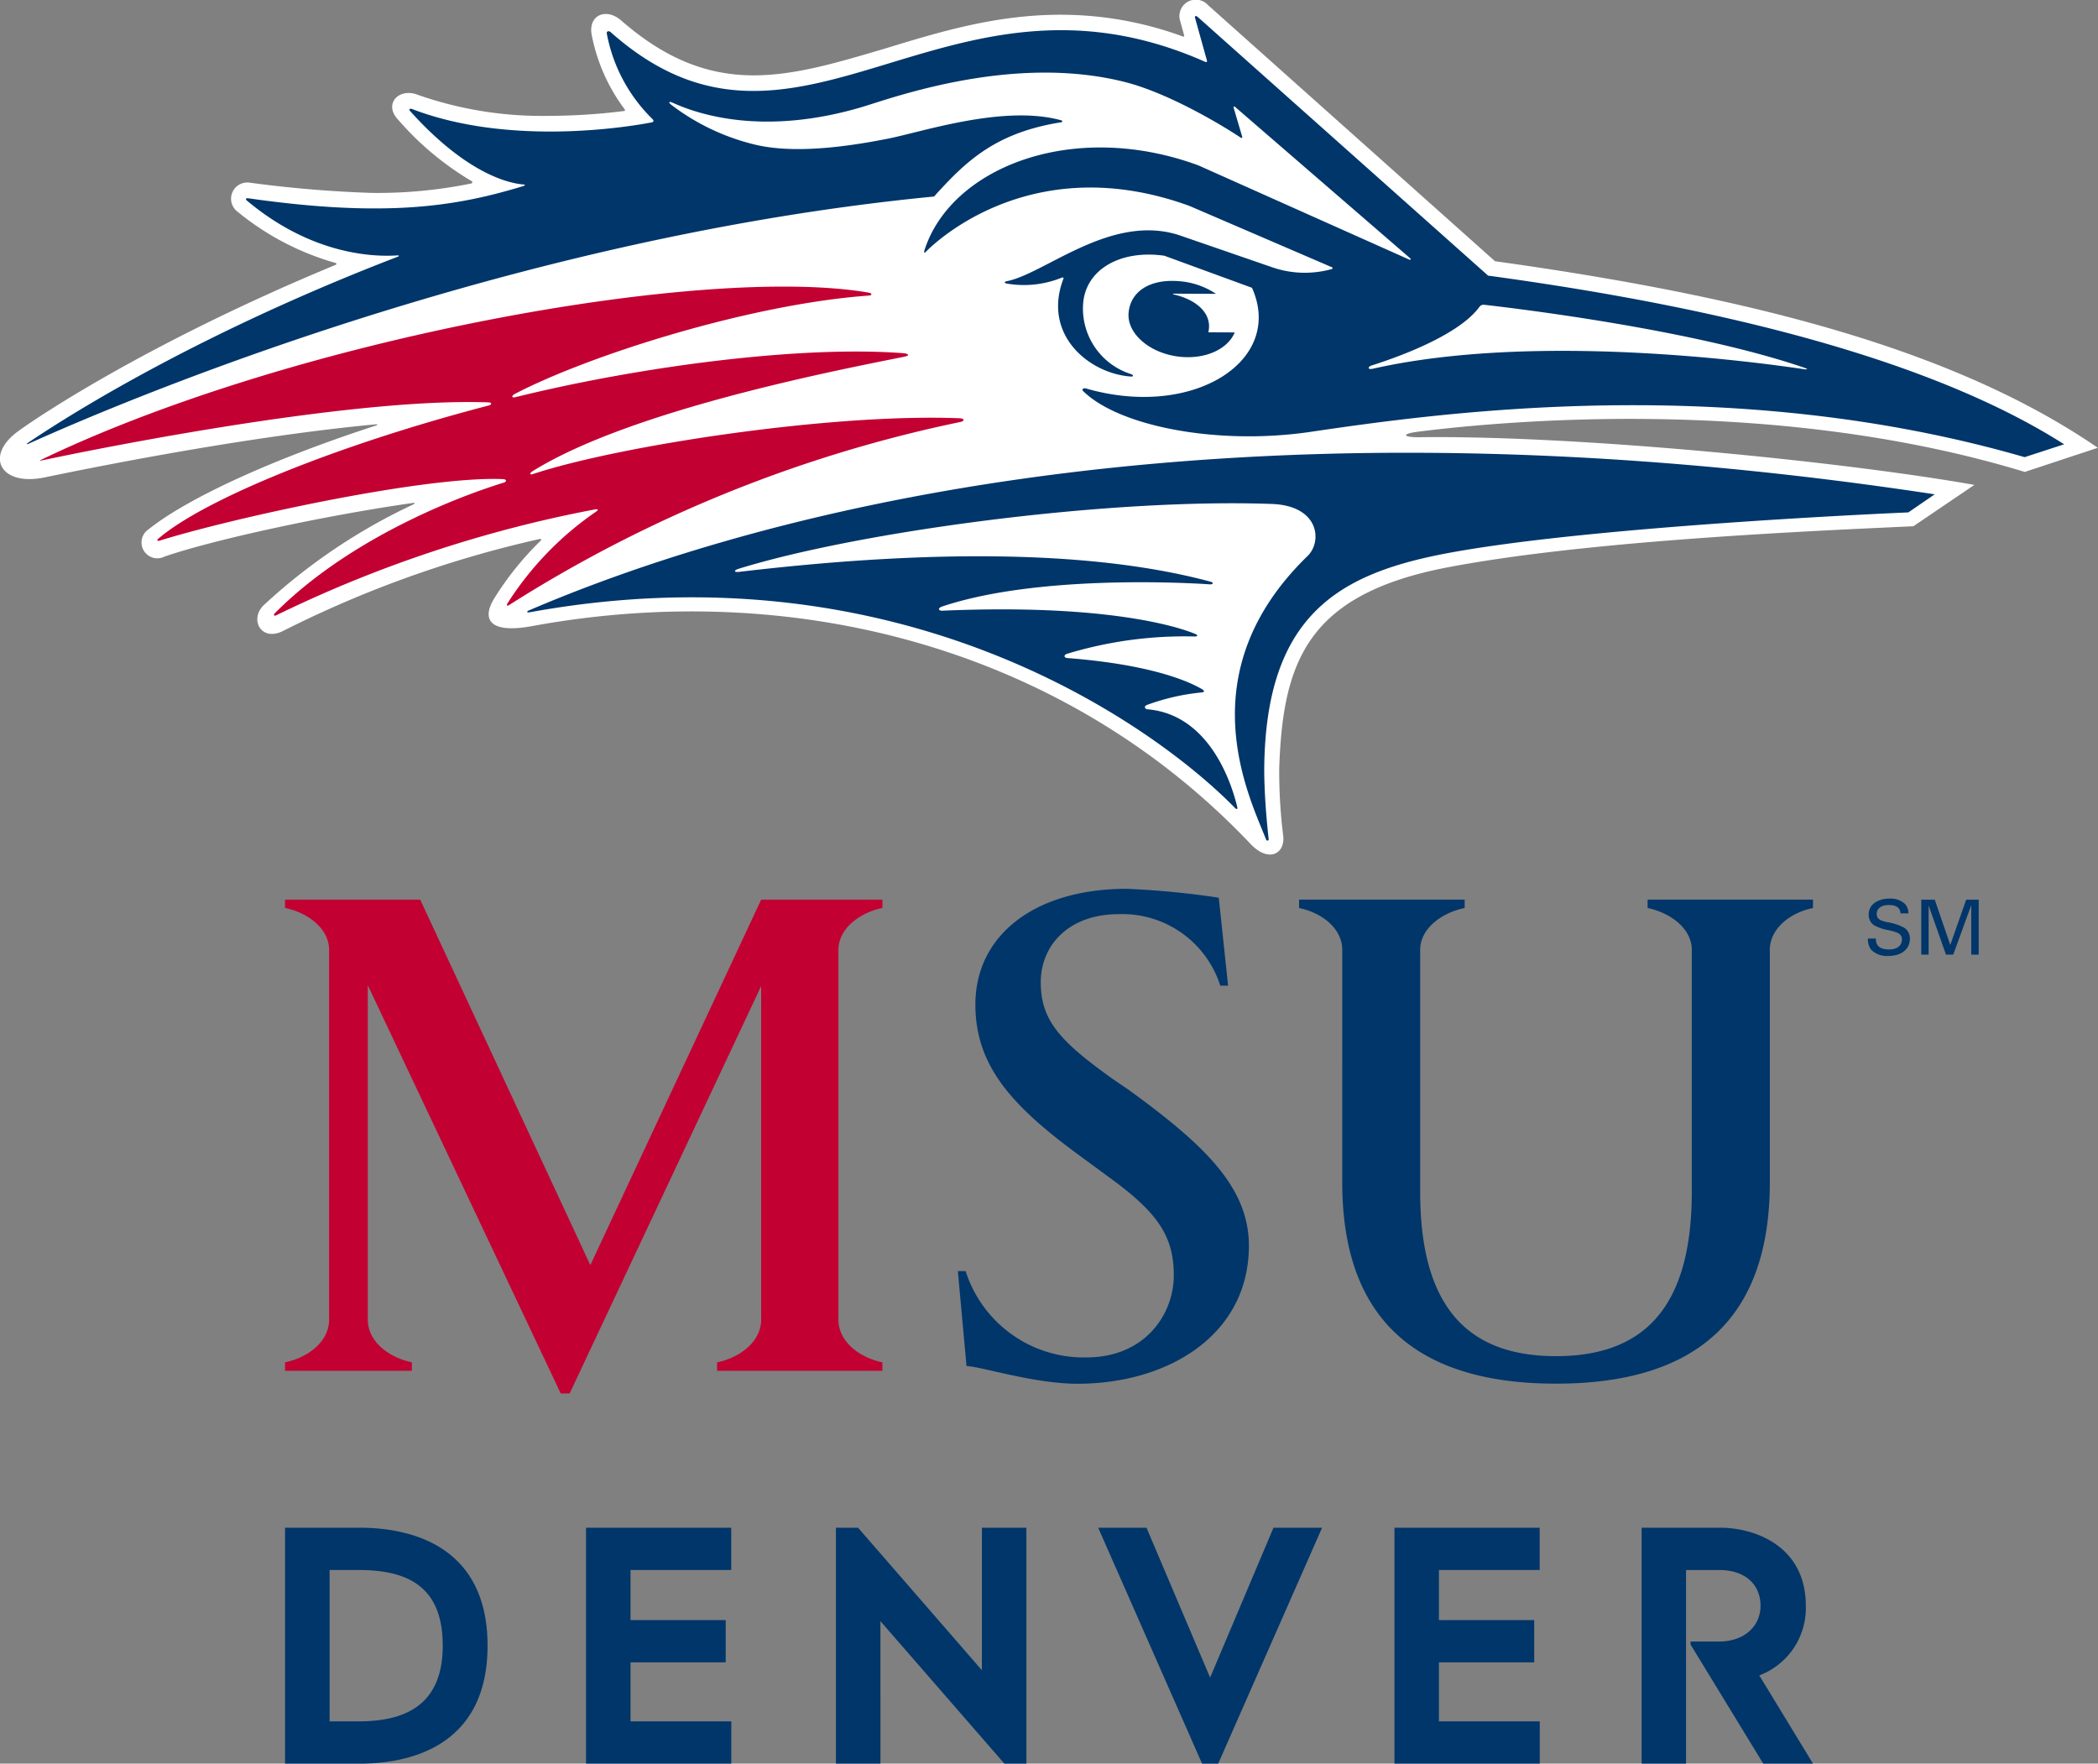 <svg xmlns="http://www.w3.org/2000/svg" width="201" height="168.964" viewBox="0 0 201 168.964">
  <rect x="0" y="0" width="201" height="168.964" fill="#808080" stroke="none"/>
  <g id="Group_128" data-name="Group 128" transform="translate(-157.705 -271.341)">
    <g id="Group_124" data-name="Group 124" transform="translate(157.705 271.341)">
      <g id="Group_123" data-name="Group 123">
        <path id="Path_38" data-name="Path 38" d="M300.935,296.368l-27.5-24.542a1.57,1.57,0,0,0-2.663,1.521l.379,1.382c.044.115-.058.133-.112.113a33.95,33.95,0,0,0-11.564-2.089c-6.29-.027-11.73,1.633-16.987,3.243-4.421,1.3-8.593,2.582-12.651,2.564-4.611-.02-8.588-1.743-12.622-5.259-1.438-1.258-3.2-.514-2.815,1.414a17.347,17.347,0,0,0,3.145,7.087c.075.092.029.165-.058.175a58.8,58.8,0,0,1-7.281.465,35.94,35.94,0,0,1-12.505-2.028c-1.776-.682-3.3.884-1.838,2.413a28.56,28.56,0,0,0,7.03,5.868.119.119,0,0,1-.021.22,44.87,44.87,0,0,1-9.552.908,115.847,115.847,0,0,1-11.678-.979,1.555,1.555,0,0,0-1.3,2.678,25.923,25.923,0,0,0,9.47,5,.1.1,0,0,1,.031.2c-17.567,7.275-28.24,14.359-30.307,15.869-3.365,2.364-1.852,5.375,2.424,4.492,2.209-.452,18.272-3.831,31.749-5.089.173-.017.2.053.046.106-10.014,3.243-18.124,7-21.8,9.941a1.516,1.516,0,0,0,1.507,2.626c4.7-1.624,15.4-3.946,23.827-5.144.149-.021.184.062.051.127a55.817,55.817,0,0,0-14.377,9.679c-1.382,1.349-.241,3.545,1.881,2.449a106.015,106.015,0,0,1,24.569-8.8c.111-.025.186.066.117.14a29.2,29.2,0,0,0-4.456,5.524c-1.234,1.984-.556,3.452,3.624,2.679,25.658-4.7,51.375,2.452,68.823,20.883,1.677,1.774,3.272.987,3.131-.71a49.515,49.515,0,0,1-.389-6.589c.346-10.143,2.688-16.511,15.73-19.131,13.646-2.682,36.179-3.6,45.025-4.017l5.844-3.961c-12.28-2.18-37.651-4.76-53.168-4.568-1.6.018-1.77-.322-.119-.53,7.635-.959,33.843-3.54,58.115,3.856l7-2.313C345.139,304.955,325.891,299.84,300.935,296.368Z" transform="translate(-157.705 -271.341)" fill="#fff"/>
        <g id="Group_122" data-name="Group 122" transform="translate(2.578 1.541)">
          <path id="Path_39" data-name="Path 39" d="M209.617,330.549c18.425-7.889,62.768-22.029,134.671-11.117l-2.529,1.733s-30.9,1.292-44.771,4.024c-9.982,1.992-16.883,6.022-16.937,20.759.019,2.063.175,4.238.424,6.51.021.175-.182.21-.254.029-1.581-4.053-7.6-15.877,3.956-27.118,1.462-1.372,1.181-4.846-3.389-5.013-15.868-.569-39.653,2.665-51.076,6.206-.521.159-.47.361.035.3,21.324-2.52,35.7-1.611,45.187.948.264.071.254.273-.1.248-1.736-.123-16.352-.985-25.64,2.123-.434.147-.386.424.043.4,15.385-.662,22.362,1.454,24.234,2.239.243.1.213.244-.1.233a38.7,38.7,0,0,0-12.2,1.656c-.359.113-.323.392.041.411,8.183.637,11.715,2.3,12.856,2.967.3.175.266.3-.014.327a20.851,20.851,0,0,0-5.272,1.212c-.258.112-.182.375.069.4,6.18.52,8.2,7.6,8.616,9.371.06.256-.1.2-.2.1-7.453-7.64-31.576-25.327-67.588-18.764C209.39,330.787,209.348,330.666,209.617,330.549Zm62.3-31.534c-2.856-.243-4.693,1.008-4.861,3.041-.166,1.987,2.051,3.888,4.892,4.195,2.5.268,4.617-.744,5.276-2.328l-2.466-.011s-.066.011-.046-.079c.346-1.656-1.029-3.02-3.348-3.553-.115-.026-.02-.072-.02-.072l4.082.017A7.262,7.262,0,0,0,271.917,299.016Zm5.827-13.789c-1.2-.807-6.534-4.133-10.981-5.279-10.744-2.747-22.24,1.477-25.208,2.369-9.622,2.864-15.883.641-18.167-.394-.392-.186-.429-.026-.161.18a21.454,21.454,0,0,0,8.267,3.881c3.195.7,7.5.373,12.527-.628,3.277-.646,11.1-3.281,16.587-1.751.136.039.135.163,0,.182-6.348,1-9.182,3.785-12.19,7.116-43.745,4.228-82.908,21.958-86.789,23.7-.115.054-.186.018-.044-.087,2.022-1.348,14.488-9.778,35.449-17.845.163-.064.167-.139-.056-.125-1.826.115-7.968.167-14.446-5.3-.09-.079,0-.2.13-.182,13.372,1.916,20.124.751,26.394-1.16.158-.046.3-.129-.032-.159-1.379-.123-5.414-1.031-10.821-7.05-.123-.127,0-.249.188-.182,9.435,3.638,20.957,1.68,22.982,1.286.215-.042.186-.2.075-.312a15.409,15.409,0,0,1-4.383-8.206c-.039-.207.184-.293.377-.122,17.975,15.963,31.882-8.259,56.923,2.827.2.087.228,0,.188-.144l-1.131-4.057c-.041-.182.077-.23.24-.1L301.5,298.481c23.216,3.161,42.8,8.27,55.187,16.159l-3.786,1.232c-28.212-8.162-55.991-4.261-68.62-2.393-8.861,1.256-18.193-.586-21.59-3.948-.15-.148.035-.312.264-.246,10.216,2.97,19.066-2.6,15.925-9.638l-8.4-3.073c-4.224-.6-7.639,1.332-7.79,4.76a6.586,6.586,0,0,0,4.588,6.576c.259.094.274.258,0,.238-3.99-.274-8.54-4-6.452-9.406.02-.052-.074-.106-.142-.079a9.641,9.641,0,0,1-5.359.567c-.164-.04-.163-.173.006-.205,3.647-.667,9.972-6.52,16.523-4.436l8.954,3.089a9.555,9.555,0,0,0,5.683.181c.159-.051.123-.136.048-.18L272.9,291.807c-14.523-5.293-23.76,2.852-25.285,4.408-.159.158-.166,0-.127-.129,2.515-7.967,14.231-12.584,26.25-8.17l20.2,9.026c.125.074.2-.024.091-.127L277.3,282.352c-.118-.117-.231-.084-.171.073l.8,2.707C277.984,285.3,277.9,285.331,277.744,285.226Zm12.74,22.168c15.568-3.516,36.841-.615,41.253.047.526.076.306-.053.048-.14-10.992-3.76-28.463-5.776-30.71-6.034a.505.505,0,0,0-.389.184c-2.175,3.024-9.051,5.222-10.349,5.639C289.984,307.2,289.9,307.526,290.483,307.395Z" transform="translate(-161.509 -273.615)" fill="#00366a"/>
          <path id="Path_40" data-name="Path 40" d="M174.846,336.186c6.7-2.1,25.324-6.213,32.88-5.888.333.017.369.241.07.335-5.434,1.677-15.24,5.766-21.934,12.511-.167.171-.081.3.13.2A120.951,120.951,0,0,1,216.532,333.2c.293-.062.366.046.064.242a30.468,30.468,0,0,0-8.443,8.75c-.139.216-.016.276.126.186a129.729,129.729,0,0,1,43.275-17.559c.415-.094.375-.33-.075-.35-12.283-.5-32.645,2.618-40.873,5.337-.333.115-.371-.06-.068-.258,9.49-5.922,29.631-9.768,35.562-10.964.7-.134.434-.311-.037-.35-9.81-.752-25.121,1.244-37.161,4.213-.368.094-.4-.129-.026-.325,7.254-3.767,22.641-8.6,33.874-9.407.371-.026.352-.226-.045-.292-15.886-2.7-55.234,4.461-79.25,16.03-.089.043-.167.106.018.066,3-.638,29.017-6.076,42.847-5.574.34.009.349.213.024.3-14.5,3.78-27.147,8.944-31.591,12.712C174.45,336.2,174.642,336.248,174.846,336.186Z" transform="translate(-162.105 -285.937)" fill="#c30032"/>
        </g>
      </g>
    </g>
    <g id="Group_127" data-name="Group 127" transform="translate(185.013 356.499)">
      <g id="Group_126" data-name="Group 126" transform="translate(0)">
        <g id="Group_125" data-name="Group 125">
          <path id="Path_41" data-name="Path 41" d="M304.559,444.411c-4.164,0-9.375-1.693-10.613-1.693l-.831-9.1h.745a11.88,11.88,0,0,0,11.543,8.271c5.733,0,8.4-4.228,8.4-7.849,0-3.811-1.55-6.075-6.421-9.574l-2.7-1.986c-6.446-4.73-9.888-8.567-9.888-14.4,0-6.623,5.663-11.087,14.509-11.087a81.263,81.263,0,0,1,8.809.851l.893,8.427h-.749a9.843,9.843,0,0,0-9.746-6.85c-4.7,0-7.453,2.912-7.453,6.541,0,3.69,1.935,5.681,6.806,9.186l1.65,1.126c7.059,5.14,11.485,9.23,11.485,14.9C321.006,439.726,313.28,444.411,304.559,444.411Zm70.48-46.382v.8c-2.083.435-4.005,1.836-4.133,3.852v22.425c0,13.1-7.076,19.295-20.483,19.295s-20.481-6.2-20.481-19.295V402.682c-.121-2.016-2.047-3.417-4.135-3.852v-.8H341.67v.8c-2.1.435-4.13,1.836-4.262,3.852v23.355c0,11.215,4.722,15.729,13.015,15.729s13.007-4.514,13.007-15.729V402.682c-.125-2.016-2.164-3.417-4.232-3.852v-.8Z" transform="translate(-228.655 -396.997)" fill="#00366a"/>
          <path id="Path_42" data-name="Path 42" d="M210.95,398.519l16.3,35.016,16.367-35.016h11.614v.794c-2.07.438-4.087,1.841-4.213,3.855v35.768c.127,2.076,2.143,3.485,4.213,3.918v.807H239.394v-.807c2.065-.432,4.093-1.842,4.221-3.918V406.8l-18.35,39.034h-.851l-18.484-39.11v32.209c.126,2.076,2.15,3.485,4.222,3.918v.807H198v-.807c2.076-.432,4.1-1.842,4.221-3.918V403.168c-.125-2.014-2.145-3.418-4.221-3.855v-.794Z" transform="translate(-198 -397.488)" fill="#c30032"/>
        </g>
        <path id="Path_43" data-name="Path 43" d="M297.356,487.31H292.7l-6.072,14.359-6.094-14.359h-4.629l9.951,22.6h1.547Zm-32.593,0v13.653L252.9,487.31H250.78v22.6h4.263V496.262l11.875,13.648h2.108v-22.6ZM198,509.911v-22.6h7.173c3.967,0,12.229,1.149,12.229,11.3s-8.261,11.3-12.229,11.3Zm15.109-11.3c0-5.478-3.116-7.25-8.04-7.25h-2.8v14.5h2.8C209.782,505.863,213.109,504.093,213.109,498.613Zm105.1,11.3v-4.048h-9.659v-5.653h9.127v-4.049h-9.127v-4.8H318.2V487.31H304.289v22.6Zm-77.454,0v-4.048H231.1v-5.653h9.118v-4.049H231.1v-4.8h9.648V487.31H226.837v22.6Zm98.486-8.453a6.886,6.886,0,0,0,4.457-6.674c0-5.776-4.964-7.474-8.191-7.474h-7.539v22.6h4.255V491.363h3.194c2.48,0,3.943,1.4,3.943,3.42s-1.629,3.428-3.943,3.428h-2.764v.284l6.967,11.415h4.768Z" transform="translate(-198 -426.104)" fill="#00366a"/>
      </g>
      <path id="Path_44" data-name="Path 44" d="M422.527,402.2c.013.363.058,1.043,1.268,1.043,1.094,0,1.233-.68,1.233-.942,0-.59-.474-.708-1.212-.891a4.675,4.675,0,0,1-1.428-.466,1.19,1.19,0,0,1-.548-1.036c0-1.071,1.015-1.539,2.005-1.539a2.055,2.055,0,0,1,1.481.518,1.355,1.355,0,0,1,.321.9h-.758c-.037-.656-.591-.8-1.109-.8-.729,0-1.166.329-1.166.853,0,.467.307.628.948.781a4.941,4.941,0,0,1,1.7.554,1.2,1.2,0,0,1,.525,1.05c0,.934-.729,1.641-2.078,1.641a2.12,2.12,0,0,1-1.633-.6,1.643,1.643,0,0,1-.306-1.064Zm4.352-3.727h1.292l1.488,4.339,1.523-4.339h1.2v5.265h-.714V399l-1.728,4.74h-.693l-1.663-4.711v4.711h-.708Z" transform="translate(-270.119 -397.439)" fill="#00366a"/>
    </g>
  </g>
</svg>
